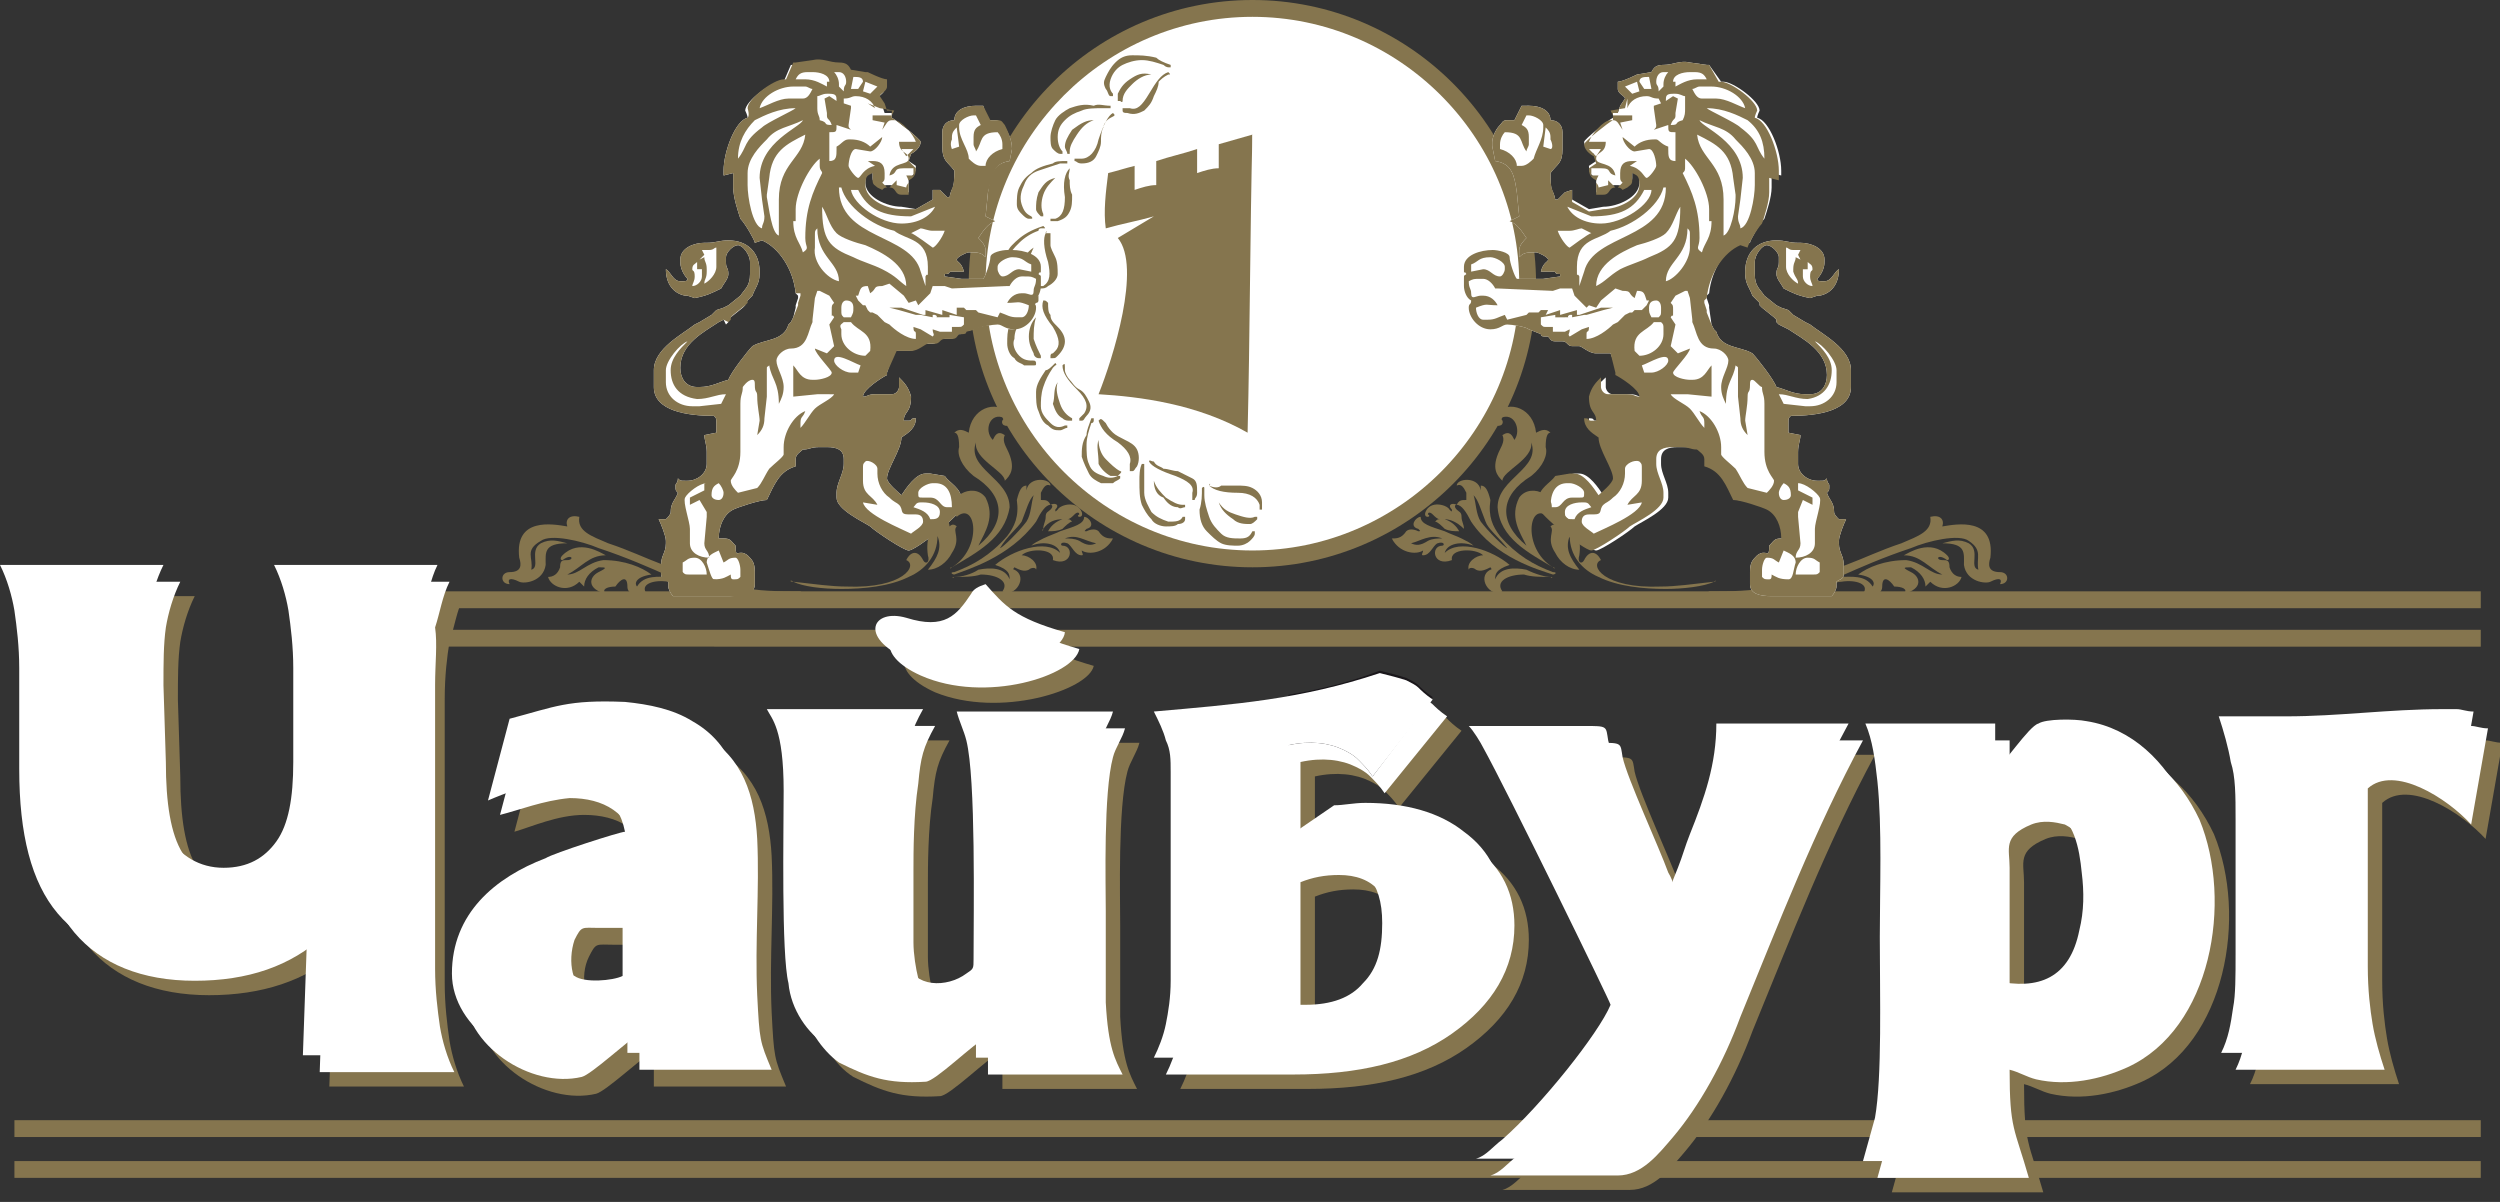 <svg xmlns="http://www.w3.org/2000/svg" width="104" height="50"><rect width="100%" height="100%" fill="#333333" stroke="none"/><style>.st7{fill:#fff}.st16,.st7{fill-rule:evenodd;clip-rule:evenodd}.st16,.st17{fill:#85754e}.st18{fill:#fff}</style><g id="svg_1"><path id="svg_2" d="M70.7 24.9c.1-.1.3-.2.4-.3.9 0 1.8 0 2.6-.2.3-.1.6-.2 1-.3.2 0 .4.1.3.4-.3.1-.6.2-1 .3-.7.2-2.1.2-3.3.1zm5.3-1.1c.3-.1.5-.2.8-.3.8-.3 1.4-.6 2.3-.9.7-.3 1.3-.5 1.2-1.1.4-.1.6.1.5.4.6-.1 2.2-.4 2 1.3-.1.3-.1.6.4.6.4 0 .4.5 0 .5.1-.2 0-.3-.4-.1-.2.1-1 0-1.1-.7 0-.5.1-.9-.9-.9.4-.1.7-.2 1.1 0 .5.3 0 1 .4 1.1-.1-.5.2-.8-.4-1.2-.4-.3-1.7 0-2.4.3-1.2.4-2.1.8-3 1.2.5 0 1.1-.1 1.4.4.1-.1.1-.4-.6-.5.4-.3 1.1-.6 2-.6.7.1 1 .6 1.5.6-.6-.3-.9-.8-1.6-.8.2-.1 1.1-.7 1.8 0 .1.1.1.2 0 .2-.4-.3-.5 0-.2 0 .2 0 .3 0 .3.3.1.3.3.4.5.4-.1.4-.8.7-1.3.2l-.2.2c0-.3-.2-.6-.6-.8-.3 0-.4 0 0 .2s.5.7-.3.9c.2-.2-.1-.3-.4-.3-.2-.3-.5-.5-.5 0 0 .3-.3.4-.8.3.3-.4-.3-.6-.9-.5-.2 0-.3.1-.5.1-.1-.2-.1-.3-.1-.5z" class="st16"/><path id="svg_3" d="M18.4 26.2h84.8v.7H18.4z" class="st16"/><path id="svg_4" d="M18.4 24.6h84.8v.7H18.4z" class="st16"/><path id="svg_5" d="M.6 48.3h102.6v.7H.6z" class="st16"/><path id="svg_6" d="M.6 46.6h102.6v.7H.6z" class="st16"/><g id="svg_7"><path id="svg_8" d="m7.4 29.1.1 3.2c0 1.7.2 3 .7 3.8.5.8 1.3 1.3 2.3 1.3 1 0 1.7-.4 2.2-1.1.5-.7.7-1.8.7-3.3l-.1-3.9c0-.9-.1-1.7-.2-2.4-.1-.6-.3-1.3-.6-1.9h6.8c-.3.6-.4 1.3-.6 1.9-.1.6-.2 1.4-.2 2.4v11.8c0 .9.1 1.7.2 2.4.1.6.3 1.3.6 1.9h-5.6l.2-5.7.1 4.3.1-4.2c-1.4 1.2-3.2 1.8-5.4 1.8s-3.9-.7-5-2-1.6-3.3-1.6-6L2 29.1c0-.9-.1-1.7-.2-2.4-.1-.6-.3-1.3-.6-1.9h6.9c-.3.6-.5 1.3-.6 1.9-.1.7-.1 1.5-.1 2.4z" class="st17"/><path id="svg_9" d="M49.9 33.4c0-.5 0-.9-.2-1.3-.1-.4-.3-.8-.5-1.2 3.4-.3 6.1-.5 9.4-1.6.4.1.8.2 1.1.3.2.1.4.2.5.3.1.1.3.3.6.5l-2.6 3.2c-.2-.3-.4-.5-.6-.7-.2-.2-.4-.3-.6-.4-.6-.3-1.4-.4-2.3-.2v3.8l1.9-1.3c.4 0 .8-.1 1.3-.1 1.7 0 3.1.4 4.1 1.2 1.1.8 1.6 1.9 1.6 3.2 0 1.8-.9 3.3-2.6 4.5-1.7 1.2-3.9 1.7-6.6 1.7h.3-5.6c.2-.4.4-.9.5-1.4.1-.5.2-1.1.2-1.8v-8.7h.1zm5.5 9.7c1.1 0 1.9-.3 2.4-.9.6-.6.8-1.4.8-2.5 0-.9-.2-1.5-.6-2-.4-.5-1-.7-1.7-.7-.6 0-1.1.1-1.6.3v5.8h.7z" class="st16"/><path id="svg_10" d="M94.2 41v-5.6c0-1 0-1.8-.2-2.4-.1-.6-.3-1.3-.5-1.9h2.8c2.2 0 4.3-.3 6.5-.3h.6c.2 0 .4.1.7.1l-.7 4c-1-1.1-3.2-2.5-4.3-1.5v7.4c0 1 .1 1.8.2 2.4.1.6.3 1.3.5 1.9h-6.2c.3-.6.4-1.2.5-1.9 0-.5.1-1.3.1-2.2z" class="st17"/><path id="svg_11" d="M45.5 27.7c-2.1-.6-2.5-1.1-3.3-2-.3.1-.5.2-.6.4-.6.9-1.1 1.5-2.7 1-1.4-.4-2 .8 0 1.7 2.7 1.1 6.4-.1 6.6-1.1z" class="st17"/><path id="svg_12" d="M35.5 44.8c1.2.6 2 .9 3.6.8.4 0 2-1.6 2.6-1.9v1.6h5.6c-.3-.6-.6-1.1-.7-3v-3.8c0-1.2-.1-4.9.3-6.4.1-.4.4-.8.5-1.2h-6.5c.1.4.3.8.4 1.2.4 1.6.3 7.1.3 9.1 0 .4 0 .4-.3.6-.8.6-2.2.6-2.5-.5-.1-.4-.2-1-.2-1.5v-3c0-.7 0-2.3.2-3.6.1-1.1.2-1.5.7-2.4H33c.2.4.7.8.7 3.4 0 1.7-.1 6.8.2 8 .2 1.1.8 2.1 1.6 2.6z" class="st16"/><path id="svg_13" d="M27.1 41.9c-.4.2-1.6.3-2 0-.8-.1-1-1.3-.6-2.1.3-.6.3-.5 1-.5h1.6v2.6zm-2.8-8c1.4 0 2.5.6 2.8 2.1-.2 0-3 .9-3.3 1.1-2.1.8-3.9 2.3-3.9 4.8 0 2.3 2.8 4.1 4.9 3.6.4-.1 1.9-1.5 2.4-1.8v1.5h5.5c-.5-1.2-.5-1.2-.6-3.1-.1-2.2.1-4.4 0-6.5-.1-1.8-.6-3.4-2.2-4.3-.8-.5-1.8-.7-2.8-.8-2.4-.1-2.9.2-4.8.7l-.9 3.4c.7-.2 1.8-.7 2.9-.7z" class="st16"/><path id="svg_14" d="M84.2 42.1v-5.4c0-.8-.3-1.3.9-1.8.5-.2 1-.1 1.4 0 1 .5 1.2 1.7 1.3 2.7.1.8.1 1.6-.1 2.4-.5 2-1.8 2.5-3.5 2.1zm0-8.8v-1.9h-5.4c.3.7.4 1.5.5 2.4.2 1.9.1 4.5.1 6.5 0 2.4.1 5.8-.2 7.5l-.5 1.8H85c-.6-2.1-.8-2-.8-4.5.4.1.7.3 1.1.4 1.3.3 2.7 0 3.8-.5 3.5-1.6 4.4-6.9 3-10.3-.8-1.7-2.2-3.1-4.1-3.4-.5-.1-1.7-.1-2 .1-.4.1-1.5 1.8-1.8 1.9z" class="st16"/><path id="svg_15" d="M62.8 32.4c1 1.8 5.3 10.6 5.3 10.7-.5 1.2-2.9 4.2-4.5 5.6-.4.3-.7.7-1.1.8h5.3c1 0 1.7-.9 2.3-1.6 1.1-1.3 2.1-3.1 2.8-5C74.5 39 76 35.1 78 31.4h-5.5c0 1.7-.5 3.1-1.1 4.6-.2.5-.3.9-.5 1.4l-.2.5-.1.5c-.2-.2-.5-1.2-.7-1.5-.4-1.1-1.7-3.9-1.9-4.8-.1-.6 0-.6-1-.6h-4.8c.3.2.5.7.6.9z" class="st16"/></g><g id="svg_16"><path id="svg_17" d="m6.8 28.5.1 3.2c0 1.7.2 3 .7 3.8.5.8 1.3 1.3 2.3 1.3 1 0 1.7-.4 2.2-1.1.5-.7.7-1.8.7-3.3l-.1-3.9c0-.9-.1-1.7-.2-2.4-.1-.6-.3-1.3-.6-1.9h6.8c-.3.6-.4 1.3-.6 1.9.1.7 0 1.5 0 2.4v11.8c0 .9.1 1.7.2 2.4.1.6.3 1.3.6 1.9h-5.6l.2-5.7-.1 4.2.1-4.2c-1.4 1.3-3.2 1.9-5.4 1.9s-3.9-.7-5-2-1.6-3.3-1.6-6l-.1-4.3c0-.9-.1-1.7-.2-2.4-.1-.6-.3-1.3-.6-1.9h6.9c-.3.6-.5 1.3-.6 1.9-.1.7-.1 1.5-.1 2.4z" class="st18"/><path id="svg_18" d="M49.3 32.8c0-.5 0-.9-.2-1.3-.1-.4-.3-.8-.5-1.2 3.4-.3 6.1-.5 9.4-1.6.4.1.8.2 1.1.3.2.1.4.2.5.3.1.1.3.3.6.5L57.6 33c-.2-.3-.4-.5-.6-.7-.2-.2-.4-.3-.6-.4-.6-.3-1.4-.4-2.3-.2v3.8l1.9-1.3c.4 0 .8-.1 1.3-.1 1.7 0 3.1.4 4.1 1.2 1.1.8 1.6 1.9 1.6 3.2 0 1.8-.9 3.3-2.6 4.5-1.7 1.2-3.9 1.7-6.6 1.7h.3-5.6c.2-.4.4-.9.5-1.4.1-.5.2-1.1.2-1.8v-8.7h.1zm5.5 9.7c1.1 0 1.9-.3 2.4-.9.6-.6.8-1.4.8-2.5 0-.9-.2-1.5-.6-2-.4-.5-1-.7-1.7-.7-.6 0-1.1.1-1.6.3v5.8h.7z" class="st7"/><path id="svg_19" d="M93.6 40.4v-5.6c0-1 0-1.8-.2-2.4-.1-.6-.3-1.3-.5-1.9h2.8c2.2 0 4.3-.3 6.5-.3h.6c.2 0 .4.1.7.1l-.7 4c-1-1.1-3.2-2.5-4.3-1.5v7.4c0 1 .1 1.8.2 2.4.1.6.3 1.3.5 1.9H93c.3-.6.4-1.2.5-1.9 0-.5.1-1.3.1-2.2z" class="st18"/><path id="svg_20" d="M44.9 27c-2.1-.6-2.5-1.1-3.3-2-.3.1-.5.2-.6.4-.6.9-1.1 1.5-2.7 1-1.4-.4-2 .8 0 1.7 2.7 1.2 6.4 0 6.6-1.1z" class="st18"/><path id="svg_21" d="M34.9 44.2c1.2.6 2 .9 3.6.8.4 0 2-1.6 2.6-1.9v1.6h5.6c-.3-.6-.6-1.1-.7-3v-3.8c0-1.2-.1-4.9.3-6.4.1-.4.4-.8.5-1.2h-6.5c.1.4.3.8.4 1.2.4 1.6.3 7.1.3 9.1 0 .4 0 .4-.3.6-.8.6-2.2.6-2.5-.5-.1-.4-.2-1-.2-1.5v-3c0-.7 0-2.3.2-3.6.1-1.1.2-1.5.7-2.4h-6.5c.2.4.7.8.7 3.4 0 1.7-.1 6.8.2 8 .2 1.1.9 2.1 1.6 2.6z" class="st7"/><path id="svg_22" d="M26.5 41.3c-.4.2-1.6.3-2 0-.7-.2-.9-1.3-.6-2.2.3-.6.3-.5 1-.5h1.6v2.7zm-2.8-8.1c1.4 0 2.5.6 2.8 2.1-.2 0-3 .9-3.3 1.1-2.1.8-3.9 2.3-3.9 4.8 0 2.3 2.8 4.1 4.9 3.6.4-.1 1.9-1.5 2.4-1.8v1.5h5.5c-.5-1.2-.5-1.2-.6-3.1-.1-2.2.1-4.4 0-6.5-.1-1.8-.6-3.4-2.2-4.3-.8-.5-1.8-.7-2.8-.8-2.4-.1-2.9.2-4.8.7l-.9 3.4c.8-.2 1.8-.6 2.9-.7z" class="st7"/><path id="svg_23" d="M83.6 41.5v-5.4c0-.8-.3-1.3.9-1.8.5-.2 1-.1 1.4 0 1 .5 1.2 1.7 1.3 2.7.1.8.1 1.6-.1 2.4-.5 2-1.8 2.5-3.5 2.1zm0-8.8v-1.9h-5.4c.3.7.4 1.5.5 2.4.2 1.9.1 4.5.1 6.5 0 2.4.1 5.8-.2 7.5l-.5 1.8h6.3c-.6-2.1-.8-2-.8-4.5.4.1.7.3 1.1.4 1.3.3 2.7 0 3.8-.5 3.5-1.6 4.4-6.9 3-10.3-.8-1.7-2.2-3.1-4.1-3.4-.5-.1-1.7-.1-2 .1-.4.1-1.5 1.8-1.8 1.9z" class="st7"/><path id="svg_24" d="M62.3 31.8c1 1.8 5.3 10.6 5.3 10.7-.5 1.2-2.9 4.2-4.5 5.6-.4.3-.7.7-1.1.8h5.3c1 0 1.7-.9 2.3-1.6 1.1-1.3 2.1-3.1 2.8-5 1.6-3.9 3.1-7.8 5.1-11.5H72c0 1.7-.5 3.1-1.1 4.6-.2.5-.3.9-.5 1.4l-.2.5-.1.5c-.2-.2-.5-1.2-.7-1.5-.4-1.1-1.7-3.9-1.9-4.8-.1-.6 0-.6-1-.6h-4.8c.2.2.4.7.6.9z" class="st7"/></g><path id="svg_25" d="M52.1 23.6c6.5 0 11.8-5.3 11.8-11.8C63.9 5.3 58.6 0 52.1 0S40.3 5.3 40.3 11.8c0 6.5 5.3 11.8 11.8 11.8z" class="st16"/><path id="svg_26" d="M52.1 22.9c6.1 0 11.1-5 11.1-11.1S58.2.7 52.1.7 41 5.7 41 11.8s5 11.1 11.1 11.1z" class="st7"/><path id="svg_27" d="M53.6 28.9c1.2-.2 2.5-.5 3.8-1 .4.1.8.2 1.1.3.2.1.4.2.5.3.1.1.3.3.6.5l-2.5 3.3c-.2-.3-.4-.5-.6-.7-.2-.2-.4-.3-.6-.4-.6-.3-1.4-.4-2.3-.2v.2-2.3z" style="fill-rule:evenodd;clip-rule:evenodd;fill:#1a171b"/><path id="svg_28" d="M46.1 7.2c.4-.1.7-.2 1.1-.3v1c.3-.1.6-.2.9-.2v-1c.6-.2 1.1-.3 1.7-.5v1c.3-.1.6-.2.9-.2V6l1.4-.4c-.1 4.1-.1 8.3-.2 12.4-2.1-1.2-4.5-1.5-6.2-1.6.6-1.5 1.8-5.3.8-6.5L48 9c-.7.2-1.3.3-2 .5-.1-.7 0-1.5.1-2.3z" class="st16"/><path id="svg_29" d="M58.1 7.2c-.4-.1-.7-.2-1.1-.3v1c-.3-.1-.6-.2-.9-.2v-1c-.6-.2-1.1-.3-1.7-.5v1c-.3-.1-.6-.2-.9-.2V6l-1.4-.4c.1 4.1.1 8.3.2 12.4 2.1-1.2 4.5-1.5 6.2-1.6-.6-1.5-1.8-5.3-.8-6.5L56.2 9c.7.2 1.3.3 2 .5.1-.7 0-1.5-.1-2.3z" class="st7"/><path id="svg_30" d="M52.5 22c0-.1 0-.1 0 0 0-.1 0-.1 0 0 .2.1.3.2.6.3h.9c.3-.1.5-.2.7-.3 0 0 .1 0 .1-.1l.1-.1v-.1c0 .2-.1.4-.3.5-.2.1-.4.2-.8.3-.3.1-.6.1-.8 0-.3-.1-.4-.3-.5-.5zm2.4-1.4c.1.2.1.3.1.4h-.1s0-.1-.1-.2c-.1-.2-.3-.3-.6-.3h-.8c-.3.1-.5.2-.7.3-.2.1-.3.3-.3.4v-.1c0-.1 0-.2.1-.4s.2-.3.4-.4c.3-.2.6-.3 1.1-.3.3 0 .7.2.9.6zm-.2.6c-.1 0-.2-.1-.4 0H53c-.1 0-.2 0-.2.1-.1 0-.1.1-.2.2v.1h.1c.5-.1 1.2-.2 2-.4z" class="st18"/><g id="svg_31"><path id="svg_32" d="M55.4 21.5c-.1 0-.1-.1 0 0 0-.1 0-.1 0 0 .2.1.4.1.6.1.3 0 .5-.1.8-.3.3-.2.5-.3.6-.5 0 0 0-.1.1-.1v-.2c0 .2 0 .4-.2.6-.2.2-.4.4-.7.5-.3.1-.6.2-.8.2-.1 0-.3-.1-.4-.3zm1.9-2c-.3-.3-.6-.3-1.1-.2-.5.1-.8.3-1 .6-.2.2-.2.4-.3.5v.4s0 .1 0 0v-.1c0-.1 0-.3.2-.5.1-.2.3-.3.6-.5.3-.1.5-.2.8-.3.3 0 .5 0 .6.2l.1.1h.1v-.1c.2.1.1 0 0-.1zm0 .6c-.1 0-.2 0-.4.1 0 0-.1 0-.3.1-.2.1-.3.1-.3.1-.1 0-.2.1-.3.1-.1 0-.2.1-.3.1-.1 0-.2.1-.2.1-.1 0-.1.1-.1.2v.1h.1c.5-.1 1.1-.4 1.8-.9 0 .1 0 .1 0 0z" class="st7"/><path id="svg_33" d="M58 20.1c.2 0 .4 0 .6-.1.2-.1.5-.3.7-.5.2-.2.4-.5.5-.7v-.4c.1.2.1.4 0 .6-.1.2-.3.5-.5.7-.2.2-.5.4-.7.5-.2.1-.4.1-.6-.1zm1.3-2.5c-.3-.2-.7-.1-1.1.2-.4.3-.7.6-.8.9-.1.2-.1.4-.1.6 0 .2.1.3.1.3h.1v-.1c-.1-.1-.1-.3 0-.6.1-.2.2-.4.5-.6.2-.2.5-.4.7-.5.2-.1.5-.1.6 0 .1 0 .1.1.1.1h.1v-.1c.1 0 0-.1-.2-.2zm.2.6c-.1 0-.2.1-.4.2 0 0-.1.1-.3.2-.2.1-.3.2-.3.2-.1.1-.2.2-.3.2-.1.1-.2.2-.3.2l-.2.2c0 .1-.1.1-.1.3h.1c.7-.4 1.3-.9 1.8-1.5 0 .1.1 0 0 0z" class="st7"/><path id="svg_34" d="M60.1 18s0-.1 0 0c0-.1 0-.1 0 0 .2 0 .4-.1.6-.3.2-.2.4-.4.6-.7.2-.3.3-.5.3-.8v-.4h.1c.1.1.2.3.1.6 0 .2-.1.5-.3.8-.2.3-.4.5-.6.7-.3.1-.5.2-.8.1zm.7-2.8c-.4-.1-.7.1-1 .5-.3.4-.5.7-.6 1.1v.6c.1.1.1.2.2.3h.1v-.1c-.1-.1-.1-.3-.1-.5s.1-.5.3-.7c.2-.3.3-.5.6-.7.2-.2.4-.3.6-.2H61.2c-.2-.2-.3-.3-.4-.3zm.3.5c-.1 0-.2.1-.3.3 0 0-.1.1-.2.3-.1.2-.2.3-.2.3-.1.1-.1.2-.2.3-.1.1-.1.2-.2.3-.1.1-.1.2-.1.2v.3c.4-.6.8-1.2 1.2-2 .1 0 .1 0 0 0z" class="st7"/><path id="svg_35" d="M61.6 15.2s-.1 0 0 0c-.1 0 0-.1 0 0 .2-.1.3-.2.5-.5.1-.3.2-.5.3-.9.1-.3.1-.6.1-.8v-.4c.2.1.3.3.3.5s0 .5-.1.8c-.1.3-.2.6-.4.8-.3.4-.5.5-.7.5zm-.2-2.8c-.4.1-.6.3-.8.8-.2.5-.3.9-.2 1.2 0 .2.1.4.2.5.1.1.2.2.3.2h.1V15c-.1-.1-.2-.2-.2-.5 0-.2 0-.5.1-.8.1-.3.2-.6.3-.8.1-.2.3-.4.5-.4h.2c-.2-.1-.4-.1-.5-.1zm.4.4c-.1.1-.1.2-.2.4 0 0 0 .1-.1.3-.1.2-.1.3-.1.4 0 .1-.1.2-.1.4 0 .1-.1.2-.1.3v.2c0 .1 0 .2.1.2h.1v-.1c.1-.6.3-1.3.4-2.1.1 0 .1 0 0 0 .1 0 0 0 0 0z" class="st7"/><path id="svg_36" d="M62.1 12.2c0-.1 0-.1 0 0 .1-.2.3-.3.3-.6.1-.3.1-.6.1-.9 0-.3-.1-.6-.2-.8 0 0 0-.1-.1-.1 0 0 0-.1-.1-.1H62c.2 0 .3.2.4.4.1.2.1.5.2.8 0 .3 0 .6-.1.9 0 .1-.1.3-.4.4zm-.9-2.7c.2-.1.3-.1.3-.1v.1s-.1 0-.2.1c-.2.1-.3.3-.4.6-.1.3-.1.6-.1.9 0 .3.1.6.1.8.1.2.2.4.4.4v.1h-.1c-.1 0-.2 0-.3-.1-.1-.1-.3-.2-.3-.4-.1-.3-.2-.7-.1-1.2.2-.7.4-1 .7-1.2zm.5.3c-.1.1-.1.2-.1.4v1.7c0 .1.1.1.2.2h.1V12c-.1-.7 0-1.4-.2-2.2.1 0 .1 0 0 0 .1 0 0 0 0 0z" class="st7"/><path id="svg_37" d="M61.8 9.1c-.1 0-.1 0 0 0 .1-.2.1-.4.1-.7 0-.3-.1-.6-.2-.9-.1-.3-.2-.5-.4-.7l-.1-.1s-.1 0-.1-.1H61c.2 0 .4 0 .5.2.2.2.3.4.4.7.1.3.2.6.1.9.1.4 0 .6-.2.7zM60.1 7c-.3.3-.4.7-.3 1.1.1.5.2.9.5 1.1.2.2.3.3.5.3h.3s.1 0 0 0-.3-.1-.5-.2c-.1-.2-.3-.4-.4-.7 0-.4-.1-.7-.1-1 0-.3.1-.5.2-.7l.1-.1v-.1c0 .1-.1.1-.3.3zm.6 0v.4s0 .1.1.3c.1.2.1.3.1.4 0 .1.1.2.1.4 0 .1.1.2.1.3 0 .1.1.2.1.2 0 .1.1.1.2.1h.1V9c-.2-.6-.4-1.3-.8-2 .1 0 .1 0 0 0 .1 0 0 0 0 0z" class="st7"/><path id="svg_38" d="M60.6 6.4c0 .1-.1.1 0 0-.1 0-.1 0 0 0v-.7c-.1-.3-.2-.5-.4-.8-.2-.3-.4-.4-.5-.6 0 0-.1 0-.1-.1h-.2v-.1c.2-.1.4-.1.6.1.2.1.4.3.6.6.2.3.3.5.3.8-.1.4-.2.6-.3.8zm-2.2-1.6c-.2.3-.2.7 0 1.2s.5.8.7.9c.2.1.4.2.5.2.1 0 .3-.1.3-.1v-.1h-.1c-.1.1-.3 0-.5-.1s-.3-.3-.5-.5c-.2-.3-.3-.5-.4-.8-.1-.3-.1-.5.1-.7 0-.1.1-.1.1-.1v-.1h-.1c.1 0 0 .1-.1.2zm.6-.1c0 .1 0 .2.1.4 0 0 .1.1.2.3.1.2.2.3.2.3.1.1.1.2.2.3.1.1.1.2.2.3.1.1.1.2.1.2s.1.1.2.1v-.1c-.3-.6-.7-1.2-1.2-1.8.1-.1 0-.1 0 0z" class="st7"/></g><path id="svg_39" d="M67.3 15.5v.1c.2.1 1 .6 1 .9-.2 0-.2-.1-.5-.1h-.7c-.2 0-.3-.2-.3-.3v-.4c-.2.2-.5.4-.5.8 0 .7.3.6.3 1h-.2c-.2 0 0-.1-.3-.1 0 .4.3.6.6.8 0 .5.6 1.3.6 1.7 0 .2-.5.6-.6.7-.2-.3-.6-.9-1-.9h-.2l-.6.1c-.2.3-.7.5-.7 1v.3c0 .3 1.9 1.8 2.2 1.8.2 0 1.4-.8 1.6-1 .3-.2 1.4-.7 1.4-1.2v-.2c0-.4-.3-.8-.3-1.2v-.2c0-.4.3-.5.7-.5h.3c.4 0 .4.1.7.1.1.1.3.2.3.4v.3c.7.2.9.8 1.2 1.4.3 0 1.2.3 1.4.4.4.2.6.7.6 1.2h-.2c-.3 0-.3.1-.5.3 0 .6-.1.1-.5.4-.2.2-.3.3-.3.7v.5c0 .4.4.5.9.5h2.5c.1-.1.2-.3.2-.4v-.2c.1-.1.3-.1.3-.3v-.4c0-.4-.2-.5-.2-.9v-.1c0-.2.2-.7.3-.9h-.3c-.1-.1-.2-.2-.2-.3 0-.4-.2-.5-.3-.8.1-.1.1-.1.1-.3 0-.1-.1-.1-.1-.3-.1.1-.1.1-.3.1h-.1c-.4 0-.8-.3-.8-.7v-.5c0-.3.1-.5.1-.7l-.5-.1v-.4c0-.2 0-.2.1-.3 1.1 0 2.5-.2 2.5-1.2v-.7c0-.9-1.2-1.5-1.7-1.9l-.2-.1-.5-.3-.1-.1-.1-.1-.3-.1-.2-.1-.5-.4c-.2-.3-.4-.4-.4-.9v-.5c0-.3.3-.7.5-.7s.5.3.5.5v.2c0 .3-.1.2-.1.5 0 .2.2.4.3.6.4.2.6.3 1.1.4l.3-.1h.1c.5-.1.8-.5.8-1.1-.2.1-.3.5-.6.5h-.1c-.1 0-.2 0-.2-.1 0 0 .3-.3.3-.7v-.1c0-.5-.6-.7-1-.7h-.1c-.4 0-.5-.1-.9-.1-.8 0-1.3.5-1.3 1.3v.1c0 .4.2.6.3.9l.3.3v.1l.1.1.5.4.1.1v.1l.1.1.2.1.2.1c.6.4 1.6.9 1.6 1.9 0 .4-.2.8-.7.8h-.2c-.5 0-.8-.2-1.2-.3-.1-.3-.8-1.2-1-1.4-.5-.3-1.3-.2-1.5-.9l-.1-.1-.1-.2-.1-.7v-.1l-.1-.3v-.1l.1-.1c.1-1 .7-1.9 1.4-2.2l.3.1c0-.1.4-.8.6-1 .1-.3.3-.9.3-1.3v-.6l.4.1v-.2c0-.8-.5-2.1-1-2.2 0-.1.1-.3.1-.3 0-.4-1.1-1.2-1.5-1.2h-.1l-.5-.7H71l-.7-.1c-.4-.1-.7.1-1.1.1-.3 0-.4.1-.5.3l-.6.1s-.6.3-.8.3v.3c0 .2.3.3.3.4l-.2.3-.1.3h-.2v.2c-.2.1-1.2.9-1.2 1 0 .2.2.4.4.5l.1.3-.3.2c0 .3.1.4.3.5V8h.3c.3 0 .2-.3.5-.3.2 0 .2 0 .3.1l.2-.1c.1-.1.2-.1.2-.3v-.3c.2.1.3.1.3.5 0 .6-.9 1-1.5 1l-.6.1-.7-.4v-.4l-.3.1-.3.3h-.1c-.1-.5-.2-.2-.2-1.1.3-.4.5-.4.5-1v-.7c0-.3-.2-.5-.5-.5 0-.4-.4-.6-.9-.6H63.3L63 5h-.3c-.2 0-.2.1-.3.2-.2.2-.4.6-.3 1l.1.5c.7.1.8.6.9 1.3l.1 1-.4.2c.3.1.5.4.7.7-.1.1-.3.3-.3.5v.3c.1-.1.2-.2.5-.2h.2c.1 0 .5.2.5.3 0 .1-.2.1-.3.5h.5c.2 0 0 .1.3.1v.1l-.7.1h-1.1c-.1-.1-.3-.7-.3-.9 0-.2-.5-.3-.7-.3-.5 0-1.2.2-1.2.7v.1c0 .3 0 0 .1.2-.1.1-.1 0-.1.2v.3c0 .2.1.5.3.6 0 .2-.1.1-.1.3 0 .4.4.9.9.9.4 0 .5-.2.7-.2.2 0 .8.1.9.2l.5.2c0 .1.1.1.2.1h.1c.1.1.1.2.3.2h.3c.2 0 .2.2.4.2h.3c.1 0 .4.3.7.3h.6l.3.8z" class="st7"/><path id="svg_40" d="M58.6 4.3s0-.1 0 0c0-.2-.1-.4-.2-.6l-.6-.6c-.3-.3-.5-.4-.7-.4h-.4v-.1c.1-.1.3-.2.6-.1.2.1.5.2.7.4.2.2.4.4.6.7.1.2.1.4 0 .7zm-2.5-.8c-.1.4 0 .8.3 1.1.3.4.6.6 1 .6.2.1.4 0 .5 0 .1-.1.2-.1.3-.2v-.1h-.1c-.1.1-.3.1-.5.1s-.4-.2-.7-.3l-.6-.6c-.1-.2-.2-.5-.2-.7 0-.1 0-.1.1-.2v-.1c0 .1 0 .2-.1.4zm.5-.3c0 .1.1.2.3.3l.2.2c.2.1.2.2.3.2.1.1.2.2.3.2.1.1.2.1.3.2.1.1.1.1.2.1h.3v-.1c-.7-.3-1.2-.8-1.9-1.1.1-.1 0-.1 0 0 0-.1 0-.1 0 0z" class="st18"/><path id="svg_41" d="M48.6 3c-.3.1-.5.4-.8.9-.3.5-.5.7-.8.6H46.7v.1c0 .1.1.1.2.1.3.1.5 0 .7-.1.2-.2.3-.3.4-.6.1-.2.2-.4.2-.6.1-.1.2-.2.4-.3.1 0 .1 0 0-.1.1 0 .1 0 0 0zm.1-.3c0 .1 0 .1 0 0v.1h-.1s-.1 0-.2-.1c-.3-.1-.6-.2-.9-.2-.3 0-.6.1-.8.2-.2.1-.4.3-.5.6-.1.3 0 .5.1.6V4h-.1c-.1 0-.1-.2-.2-.3-.1-.2-.1-.3 0-.5s.2-.4.4-.6c.2-.2.4-.3.7-.3.3 0 .6 0 1 .1.1.1.3.2.6.3zm-.8.4c-.3 0-.6.2-.8.4-.2.2-.4.4-.4.7 0 0 0 .1-.1 0h-.1v-.3c.1-.2.2-.4.5-.6.3-.2.5-.3.9-.2 0-.1 0-.1 0 0z" class="st17"/><g id="svg_42"><path id="svg_43" d="M46.3 4.7c-.2.1-.4.5-.6 1.1-.1.5-.4.8-.7.8H44.7v.1c.1 0 .1.1.3.1.3 0 .5-.1.6-.3.1-.2.2-.4.2-.6 0-.2 0-.4.1-.6 0-.1.1-.3.3-.4.2-.1.2-.1.1-.2zm-.1-.3c.1.1.1.1 0 0v.1H45.9c-.3 0-.7 0-.9.1-.3.1-.5.2-.7.4-.2.2-.3.4-.3.7 0 .3.1.5.2.6v.1h-.1c-.1 0-.2-.1-.3-.2-.1-.1-.1-.3-.1-.5s.1-.5.2-.7c.1-.2.4-.4.6-.5.3-.1.6-.2 1-.1.2-.1.4 0 .7 0zm-.7.6c-.3.1-.5.3-.7.6-.2.3-.3.5-.3.7v.1h-.1c0-.1-.1-.2-.1-.3 0-.2.1-.4.3-.7.4-.3.6-.4.9-.4 0-.1 0-.1 0 0 .1 0 .1 0 0 0z" class="st16"/><path id="svg_44" d="M44.5 7c-.2.2-.3.6-.2 1.2 0 .5-.1.8-.4.9h-.2v.1h.3c.3-.1.4-.2.5-.4.1-.2.1-.4.1-.7-.1-.2-.1-.4-.1-.6-.1-.2 0-.3 0-.5.1 0 .1 0 0 0 0-.1 0-.1 0 0zm-.1-.3v.1H44.1l-.9.3c-.3.1-.5.3-.6.6-.1.2-.2.5-.1.8.1.3.2.4.4.5 0 0 .1.1 0 .1h-.1c-.1 0-.2-.1-.3-.2-.1-.1-.2-.2-.2-.4s0-.5.1-.7c.1-.2.2-.4.5-.6.2-.2.5-.3.9-.4.1-.1.3-.1.6-.1zm-.5.7c-.2.2-.4.4-.5.7-.1.3-.1.6 0 .8V9h-.1c-.1-.1-.2-.2-.2-.3 0-.2 0-.4.1-.7.2-.3.3-.5.7-.6-.1-.1-.1-.1 0 0z" class="st16"/><path id="svg_45" d="M43.5 9.7c-.1.2-.1.6.1 1.2.1.5.1.8-.2 1h-.2v.1h.1c.1 0 .2 0 .3-.1.2-.1.4-.3.4-.5s0-.5-.1-.7c-.1-.2-.2-.4-.2-.5v-.5h-.2c.1-.1 0-.1 0 0zm-.1-.3c.1.1.1.1 0 .1h-.1s-.1 0-.1.1c-.3.1-.6.3-.8.5-.2.2-.4.4-.5.7-.1.3-.1.5.1.8.1.2.3.4.5.4 0 0 .1 0 .1.1 0 0 0 .1-.1 0-.1 0-.2 0-.3-.1-.1-.1-.3-.2-.3-.4-.1-.2-.1-.4-.1-.7 0-.2.1-.5.3-.7.2-.2.4-.4.8-.6 0 0 .2-.1.5-.2zm-.4.9c.1-.1.1-.1 0 0 0-.1 0-.1 0 0-.3.2-.4.4-.5.7-.1.3 0 .5 0 .7.1.1.1.2.2.2h.1v-.1c-.1-.2-.2-.5-.1-.8.1-.2.2-.5.3-.7z" class="st16"/><path id="svg_46" d="M43.4 12.5c-.1.3 0 .6.4 1.1.3.5.3.8.1 1l-.1.1c-.1 0-.1.1-.1.1v.1h.1c.1 0 .1 0 .2-.1.2-.2.3-.4.3-.6 0-.2-.1-.4-.3-.6-.2-.2-.3-.3-.3-.5-.1-.1-.1-.3-.1-.5-.1-.1-.1-.1-.2-.1 0-.1 0-.1 0 0zm-.2-.2c-.2.1-.4.3-.6.4-.3.2-.5.5-.6.8-.1.3-.1.5-.1.8 0 .2.1.5.3.6.1.2.3.2.4.3h.4c.1 0 .1 0 .1-.1 0 0 0-.1-.1-.1-.2 0-.4 0-.6-.2-.2-.2-.3-.5-.2-.7 0-.3.1-.5.3-.8.2-.2.4-.5.6-.7.1 0 .1-.1.1-.1v-.2c.1.1.1.1 0 0 .1 0 0 0 0 0zm-.1.9c-.1.3-.1.6-.1.9.1.3.2.5.3.7v.1h-.1c-.1 0-.2-.1-.2-.2-.1-.2-.2-.4-.2-.7 0-.3.1-.6.3-.8-.1-.1-.1-.1 0 0 0-.1 0 0 0 0z" class="st16"/><path id="svg_47" d="M44.2 15.2c0 .3.2.6.6 1 .4.4.5.7.3 1l-.1.1-.1.1v.1h.1c.1 0 .1-.1.2-.2.2-.2.2-.4.1-.6-.1-.2-.2-.4-.4-.5-.2-.1-.3-.3-.4-.4-.1-.1-.2-.3-.2-.4 0-.3 0-.3-.1-.2 0-.1 0-.1 0 0zm-.3-.1c.1-.1.1-.1 0 0 .1 0 .1 0 0 0 .1.1 0 .1 0 .1l-.1.1c-.2.3-.3.5-.4.8-.1.3-.1.6-.1.8 0 .3.2.5.4.7.2.2.4.2.6.1h.1v.1c-.1 0-.2.1-.3.1-.2 0-.3 0-.5-.2-.2-.1-.3-.3-.4-.6-.1-.2-.1-.5-.1-.8 0-.3.2-.6.4-.9.1 0 .2-.1.4-.3zm.1.8c-.1.3 0 .6.1.9.1.3.3.5.5.6v.1h-.1c-.1 0-.2 0-.3-.1-.2-.1-.3-.3-.4-.6.1-.3 0-.6.2-.9-.1 0-.1 0 0 0z" class="st16"/><path id="svg_48" d="M45.7 17.5c.1.3.3.6.8.9.4.3.6.6.5.9V19.6h.1c.1 0 .1-.1.2-.2.1-.2.1-.5 0-.7-.1-.2-.3-.3-.5-.4-.2-.1-.4-.2-.5-.3-.1-.1-.2-.2-.3-.4-.2-.2-.2-.2-.3-.1 0-.1 0 0 0 0zm-.3-.1c.1 0 .1 0 0 0h.1v.1s0 .1-.1.1c-.1.3-.2.6-.2.9 0 .3 0 .6.1.8.1.3.3.4.6.5.2.1.4.1.6 0h.1v.1c-.1.1-.2.1-.3.2h-.5c-.2-.1-.4-.2-.5-.4-.1-.2-.2-.4-.3-.7 0-.3 0-.6.2-.9 0-.2.1-.4.2-.7zm.3.9c0 .3.1.6.3.8.2.2.4.4.6.5 0 0 .1 0 0 .1l-.1.1h-.3c-.2-.1-.4-.3-.5-.5 0-.5-.1-.7 0-1-.1-.1-.1-.1 0 0 0-.1 0-.1 0 0z" class="st16"/><path id="svg_49" d="M47.8 19.2c.1.2.5.4 1.1.6.5.2.8.4.7.7V20.8h.1c0-.1.1-.1.1-.3 0-.3 0-.5-.2-.6l-.6-.3c-.2 0-.4-.1-.6-.1-.1-.1-.3-.1-.4-.3-.1 0-.2-.1-.2 0zm-.3.1c0-.1 0-.1 0 0h.1V20.5c0 .3.2.6.3.8.2.2.4.3.7.4.3 0 .5 0 .6-.2h.1v.1c0 .1-.1.2-.3.2-.1.1-.3.1-.5.1s-.5-.1-.6-.3c-.2-.2-.3-.4-.4-.6-.1-.3-.1-.6-.1-1 0-.2 0-.5.1-.7zm.5.7c.1.3.3.5.5.7.3.2.5.3.7.3h.1v.1c-.1 0-.2.1-.3 0-.2 0-.4-.1-.6-.4-.3-.1-.4-.4-.4-.7-.1 0-.1 0 0 0 0-.1 0 0 0 0z" class="st16"/></g><path id="svg_50" d="M50.3 20.2c.2.2.6.3 1.2.3.5 0 .8.2.9.5v.2h.1v-.3c0-.3-.2-.5-.4-.6-.2-.1-.4-.1-.7-.1h-.6c-.1.1-.3.1-.5 0 .1-.1 0-.1 0 0zm-.3.1s.1 0 0 0c.1-.1.1 0 .1 0V20.6c0 .3.1.6.2.9.1.3.3.5.5.7.2.2.5.2.8.2.3 0 .4-.1.5-.3h.1v.1c0 .1-.1.2-.2.3-.1.1-.3.2-.5.2s-.5 0-.7-.1c-.2-.1-.4-.3-.6-.5-.2-.2-.3-.5-.3-.9.1-.3.1-.6.1-.9zm.7.6c.2.3.4.4.7.5.3.1.6.2.8.1h.1v.1c-.1.1-.2.2-.3.2-.2 0-.5 0-.7-.2-.3-.2-.5-.4-.6-.7-.1 0-.1 0 0 0z" class="st17"/><path id="svg_51" d="m64.5 6.2-.3-.1.1-.8c.1.1.2.2.2.4v.1c.1.2.1.4 0 .4zm10.9 17.7h-.7c0-.3.2-.7.5-.7s.3.1.5.2v.4c-.1.1-.1.1-.3.1zm-1 .2c-.4 0-.5-.1-.7-.2 0 .1 0 .2-.1.2-.2 0-.2 0-.3-.1v-.3c0-.2.1-.5.2-.5.3 0 .3.1.5.2l.2-.5c.2.1.5.2.5.5-.1.3-.1.7-.3.7zm-9.3-2.8c0-.3.4-.4.7-.4h.1c.2 0 .2.1.3.2-.3.1-.6.2-.7.5-.3 0-.4 0-.4-.3zm9.1-1.2c.2.1.3.2.3.5 0 .1-.1.2-.3.2-.1 0-.2-.1-.2-.3 0-.1.1-.3.2-.4zm-9.7 1h.2c.3 0 .3-.4.7-.4h.3c.2 0 .2 0 .2-.2s-.4-.4-.6-.4h-.1c-.5 0-.7.4-.7 1zm10.3-1c.3 0 .8.4.9.6.1.2-.2 1-.2 1.3v.6c0 .4-.4.6-.8.6 0-.3.2-.3.2-.6l-.1-1.1v-.2l.2-.5.4.2V20.7l-.6-.3v-.3zm-7.2-.6v.2c0 .4-.2.8-.5 1-.2.2-.3.2-.4.3-.2.2 0 .4-.4.4h-.2c-.2 0-.3.1-.3.3 0 .2.4.4.5.5.4-.2 1.9-.8 2-1.3l-.6.1c.2-.4.6-.4.6-1v-.5c0-.2 0-.2-.1-.3-.2-.1-.6.1-.6.3zm.7-4.3c.3-.1 1.1-.6 1.1-.2 0 .2-.4.5-.7.5h-.3l-.1-.3zm.8-1.8h-.3c-.3.4-.9.4-.8 1.2l.2.2c.5 0 1-.4 1-.9v-.2c0-.2 0-.2-.1-.3zm-1.9 2.1v.1c.2.1 1 .6 1 .9-.2 0-.2-.1-.5-.1h-.8c-.2 0-.3-.2-.3-.3v-.4c-.2.2-.4.4-.5.8 0 .7.3.6.3 1h-.2c-.2 0 0-.1-.3-.1 0 .4.3.6.6.8 0 .5.6 1.3.6 1.7 0 .2-.5.6-.6.7-.2-.3-.6-.9-1-.9h-.2l-.6.1c-.2.3-.7.5-.7 1v.3c0 .3 1.9 1.8 2.2 1.8.2 0 1.4-.8 1.6-1 .3-.2 1.4-.7 1.4-1.2v-.2c0-.4-.3-.8-.3-1.2v-.2c0-.4.3-.5.7-.5h.3c.4 0 .4.1.7.1.1.1.3.2.3.4v.3c.7.2.9.8 1.2 1.4.3 0 1.2.3 1.4.4.4.2.6.7.6 1.2-.3 0-.3.1-.5.3 0 .6-.1.1-.5.4-.2.2-.3.3-.3.7v.5c0 .4.4.5.9.5h2.5c.1-.1.2-.3.2-.4v-.2c.1-.1.3-.1.3-.3v-.4c0-.4-.2-.5-.2-.9v-.1c0-.2.2-.7.3-.9h-.3c-.1-.1-.2-.2-.2-.3 0-.4-.2-.5-.3-.8.1-.1.1-.1.1-.3 0-.1-.1-.1-.1-.3-.1.1-.1.1-.3.1h-.1c-.4 0-.8-.3-.8-.7v-.5c0-.3.1-.5.1-.7l-.5-.1v-.4c0-.2 0-.2.1-.3 1.1 0 2.5-.2 2.5-1.2v-.7c0-.9-1.2-1.5-1.7-1.9l-.2-.1-.5-.3-.1-.1-.1-.1-.3-.1-.2-.1-.5-.4c-.2-.3-.4-.4-.4-.9v-.5c0-.3.3-.7.5-.7s.5.3.5.5v.2c0 .3-.1.2-.1.5 0 .2.2.4.3.6.4.2.6.3 1.1.4l.3-.1h.1c.5-.1.8-.5.8-1.1-.2.1-.3.5-.6.5h-.1c-.1 0-.2 0-.2-.1 0 0 .3-.3.3-.7v-.1c0-.5-.6-.7-1-.7h-.1c-.4 0-.5-.1-.9-.1-.8 0-1.3.5-1.3 1.3v.1c0 .4.2.6.3.9l.3.3v.1l.1.1.5.4.1.1v.1l.1.1.2.1.2.1c.6.4 1.6.9 1.6 1.9 0 .4-.2.8-.7.8h-.2c-.5 0-.8-.2-1.2-.3-.1-.3-.8-1.2-1-1.4-.5-.3-1.3-.2-1.5-.9l-.1-.1-.1-.2-.2-.5v-.1l-.1-.3v-.1l.1-.1c.1-1 .7-1.9 1.4-2.2l.3.1c0-.1.4-.8.6-1 .1-.3.3-.9.3-1.3v-.6l.4.1v-.4c0-.8-.5-2.1-1-2.2 0-.1.1-.3.1-.3 0-.4-1.1-1.2-1.5-1.2h-.1l-.4-.7H71l-.7-.1c-.4-.1-.7.1-1.1.1-.3 0-.4.1-.5.3l-.6.1s-.6.3-.8.3v.3c0 .2.3.3.3.4l-.2.3-.1.3h-.2V5c-.2.1-1.2.9-1.2 1 0 .2.2.4.4.5l.1.3-.3.2c0 .3.1.4.3.5v.6h.3c.3 0 .2-.3.5-.3.2 0 .2 0 .3.1l.2-.1c.1-.1.2-.1.2-.3v-.3c.2.1.3.1.3.5 0 .6-.9 1-1.5 1l-.6.1-.7-.4v-.5l-.3.1-.3.3h-.1c-.1-.5-.2-.3-.2-1.1.3-.4.5-.4.5-1v-.7c0-.3-.2-.5-.5-.5 0-.4-.4-.6-.9-.6H63.3L63 5h-.3c-.2 0-.2.1-.3.2-.2.2-.4.6-.3 1l.1.5c.7.1.8.6.9 1.3l.1 1-.4.2c.3.1.5.4.7.7-.1.1-.3.3-.3.5v.3c.1-.1.2-.2.5-.2h.2c.1 0 .5.2.5.3 0 .1-.2.1-.3.5h.5c.2 0 0 .1.3.1v.1l-.7.1h-1.1c-.1-.1-.3-.7-.3-.9 0-.2-.5-.3-.7-.3-.5 0-1.2.2-1.2.7v.1c0 .3 0 0 .1.2-.1.1-.1 0-.1.2v.3c0 .2.1.5.3.6 0 .2-.1.1-.1.3 0 .4.4.9.9.9.4 0 .5-.2.7-.2.2 0 .8.1.9.2l.5.2c0 .1.1.1.2.1h.1c.1.1.1.2.3.2h.3c.2 0 .2.2.4.2h.3c.1 0 .4.3.7.3h.6l.2.8zm6.1.6c0 .3.1.3.1.7v2c0 .8.4 1.1.4 1.2 0 .2-.2.4-.3.5l-.8-.2c-.2-.2-.3-.5-.5-.8-.2-.2-.6-.5-.6-.6v-.3c0-.6-.4-1.3-.9-1.5.1.3.2.2.2.5v.2c-.2-.2-.4-.6-.6-.8-.2-.2-.7-.4-.8-.6h.7l1 .1v-1.3c-.2.2-.3.6-.8.6h-.1c-.2 0-.7-.1-.7-.3 0-.1.7-.8.7-1l-.5.2-.3-.3.2-.9-.2-.3c.1-.2.1.1.1-.2v-.1c0-.2 0-.2-.1-.3l.2-.3.4-.2h.1l.1.3.1.9v.1c.2.4.2 1.1.9 1.1.3 0 .6.3.6.5 0 .3-.3.7-.3 1.1 0 .3.1.5.2.7 0-.9.3-1 .4-1.6.1.1.1 0 .1.2v1.1l.1.9c0 .3.1.5.3.7l-.1-.6c0-.2.1-.6.1-1 0-.3.1-.1.1-.5 0-.1 0-.2.1-.2s.3.3.4.3zm2.9-.7c0-.5-.4-.9-.7-1.2.3.1.9.8.9 1.2v.5c0 .6-.5 1-1.1 1h-.2l-.9-.1-.2-.4c.4 0 .7.2 1.2.2.7-.1 1-.6 1-1.2zM68 12.9l-.1.1h-.1l-.2.1-.3.3-.2.1c-.2.2-.7.6-1.1.6v-.2c0-.2.1 0 .1-.3l-.3.1-.5.3c-.1-.1 0-.1 0-.3l-.2.1h-.5v-.2h-.3c-.1 0-.1 0-.2-.1v-.3l.6-.1v.1h.4c.3 0 0 0 .2-.1h.1v.1l.5-.1h.1l.7-.2.4-.1h-.5l-.9.3h-.1v-.2l-.7.2v-.2l-.6.2.1-.2h-.3l-.1.1h-.4l-.1.1-.8.2-.1-.2c-.3.1-.4.2-.7.2h-.2c-.2 0-.3-.3-.3-.5.5-.2.4-.1.9-.1-.1-.2-.3-.4-.6-.4h-.1c-.2 0-.4.2-.4-.1 0-.2-.1-.2-.1-.5.2-.1.2-.1.5-.1h.1c.2 0 .4.2.5.4h.1l2.3.1.3-.1h.5l.1.3.1.1.2.2.2.2.1-.1.3.1.2-.3.6-.5.3.1c.4 0 .2.1.5.3l.1-.3c.3 0 .3.1.4.4h.1l-.1.2-.2.2H68zM61.2 11c.3-.1.3-.3.8-.3.2 0 .6.2.6.4v.1c0 .1-.1.3-.2.3-.3 0-.4-.3-.7-.3l-.5.1V11zm4.1-1.4c.2 0 .4-.1.5-.1l.4.2c-.1 0-.9.6-.9.6-.1 0-.4-.4-.5-.7h.5zm.4 1.9c-.1-.2-.1.1-.1-.2v-.2c0-1.2.9-1.1 1.4-1.5.9-.2 2-1 2.2-1.8h.1c0 2.2-3 1.9-3.4 3.5l-.2.6v-.4zm.9-2.2c-.7 0-1.2-.3-1.4-.7l1 .4c1.2 0 1.8-.3 2.2-1.1H68.7c0 .6-1.2 1.4-2.1 1.4zm-2.8-2.7c-.1.1-.3.3-.5.3h-.2c0-.3-.3-.6-.7-.7V6c0-.2.1-.4.2-.5.8 0 .6.4.9.8 0-.1.1-.2.1-.3v-.3c0-.3-.1-.4-.3-.5l.2-.4h.1c.2 0 .6.2.6.4v.1c0 .5-.3.9-.4 1.3zm4.8 6.2c0-.2.1-.3.3-.3.1 0 .2.1.2.3v.1c0 .2 0 .2-.1.3h-.3c-.1-.2-.1-.2-.1-.4zm6.6-1.9c.1.1.2.1.2.3 0 .1-.1 0-.1.3 0 .2.1.3.1.4-.2 0-.4-.2-.4-.4v-.3h.2v-.3zm-.4.9c-.2-.1-.5-.4-.5-.7v-.8c.1 0 .1.1.3.1h.3l-.1.2.1.2-.2-.1c0 .2-.1.2-.1.5v.1c.1.3.2.3.2.5zm-5.5-.1c0-.8.9-1 .9-2.2.1.1.1.1.1.3v.5c0 .6-.6 1.3-1 1.4zm-2.9.2c0-.9 1-1.4 1.7-1.7.4-.1 1-.3 1.2-.5.3-.3.4-.8.6-1.1 0 1.4-.3 1.7-1.3 2.1-.4.2-.8.3-1.2.5-.5.3-.6.5-1 .7zm4.8-2.7c0 .7-.3.9-.4 1.3-.3-.2-.1-.2-.1-.6 0-1.2-.3-1.9-.7-2.7.1-.1.1-.1.1-.3v-.3c.4.3 1 1.4 1 2.1v.5h.1zm.5.6V8.3c0-1.5-1-1.7-1.1-2.7.8.4 1.4.7 1.5 1.8l.1.7v.1c0 .5-.2 1.5-.5 1.6zm.8-2.4c0-1.5-1.7-2.1-1.8-2.4.6.3 1.1.3 1.5.8.3.3.8.8.8 1.4v.5c0 .5-.2 1.7-.6 1.8 0-.2-.1-.2-.1-.5l.1-.7.1-.9zm.9-.8c-.4-.5-.2-.7-1-1.3-.2-.2-1.3-.7-1.4-.8.7 0 1.3.3 1.7.5.5.4.7.9.7 1.6zm-3.3-2.1c0 .2 0 .3-.1.5-.4.1-.1.2-.5.2.1-.3.2-.2.2-.4v-.1l.1-.6-.2-.1-.3.2c0-.2 0-.3.3-.3h.1c.2 0 .3.1.4.1v.5zm.7-.4c-.2 0-.3-.2-.4-.4.1 0 .2-.1.3-.1h.5c.6 0 1.3.4 1.4.9-.3-.1-.8-.4-1.2-.4h-.6zm-2.7-.7.1.4-.3.1-.3-.3.5-.2zm.6.3h-.3l-.2-.3c0-.2.2-.2.4-.2l.1.5zm.9-.3c0-.3.4-.4.7-.4h.2c.3 0 .4.1.5.3h-.4c-.4 0-.7.2-.9.3v-.2h-.1zm-.7 0c0-.2.1-.4.3-.4h.2c-.1.1-.2.3-.2.5v.1l-.2.2c0-.3-.1-.2-.1-.4zm-1.2 1.1c.1-.3.4-.5.8-.5.2 0 .2.1.5.1l.1.2-.3.1v.1l.1.7c0 .1 0 .1-.1.2l.6-.2c0 .3 0 .3.3.3v1.2c-.3 0-.3-.2-.3-.5v-.1c-.3-.1-.4-.3-.5-.3h-.1c-.3 0-.6.1-.8.3l-.5-.4c0 .2.3.6.5.6l.6-.1c.2 0 .3.5.3.7 0 .1-.3.5-.4.5-.1 0-.2-.4-.7-.5l.3-.2h-.2c-.3 0-.5.1-.5.5v.1c0 .2 0 .2.1.3l-.2.2h-.1l-.3-.3v.2l-.4.1c0-.1-.1-.2-.1-.2 0-.1 0-.1.1-.3h-.3V7h.4c.5 0 .2.2.6.3-.1-.6-.8-.4-.8-.7 0-.3.4-.2.4-.7h-.7c.1-.3.6-.9.9-.9.2 0 .2 0 .3.1l.2.3-.1-.3.5-.1v-.2h-.8l-.1-.2.6-.1.1-.4v.4zm-1.6 1.7h.5l-.2.3-.3-.3z" class="st16"/><path id="svg_52" d="M36.9 15.5v.1c-.2.1-1 .6-1 .9.2 0 .2-.1.5-.1h.7c.2 0 .3-.2.3-.3v-.4c.2.2.4.4.5.8 0 .7-.3.6-.3 1h.2c.2 0 0-.1.3-.1 0 .4-.3.6-.6.8 0 .5-.6 1.3-.6 1.7 0 .2.5.6.6.7.2-.3.6-.9 1-.9h.2l.6.1c.2.3.7.5.7 1v.3c0 .3-1.9 1.8-2.2 1.8-.2 0-1.4-.8-1.6-1-.3-.2-1.4-.7-1.4-1.2v-.2c0-.4.3-.8.3-1.2v-.2c0-.4-.3-.5-.7-.5h-.3c-.4 0-.4.1-.7.1-.1.1-.3.2-.3.4v.3c-.7.2-.9.8-1.2 1.4-.3 0-1.2.3-1.4.4-.4.2-.6.7-.6 1.2h.2c.3 0 .3.1.5.3 0 .6.1.1.5.4.2.2.3.3.3.7v.5c0 .4-.4.5-.9.5H28c-.1-.1-.2-.3-.2-.4v-.2c-.1-.1-.3-.1-.3-.3v-.4c0-.4.2-.5.2-.9v-.1c0-.2-.2-.7-.3-.9h.3c.1-.1.2-.2.2-.3 0-.4.2-.5.3-.8-.1-.1-.1-.1-.1-.3 0-.1.1-.1.1-.3.1.1.1.1.3.1h.1c.4 0 .8-.3.8-.7v-.5c0-.3-.1-.5-.1-.7l.5-.1v-.4c0-.2 0-.2-.1-.3-1.1 0-2.5-.2-2.5-1.2v-.7c0-.9 1.2-1.5 1.7-1.9l.2-.1.5-.3.1-.1.1-.1.3-.1.2-.1.5-.4c.2-.3.4-.4.4-.9v-.5c0-.3-.3-.7-.5-.7s-.5.3-.5.5v.2c0 .3.1.2.1.5 0 .2-.2.4-.3.6-.4.2-.6.3-1.1.4l-.3-.1h-.1c-.5-.1-.8-.5-.8-1.1.2.1.3.5.6.5h.1c.1 0 .2 0 .2-.1 0 0-.3-.3-.3-.7v-.1c0-.5.6-.7 1-.7h.1c.4 0 .5-.1.9-.1.8 0 1.3.5 1.3 1.3v.1c0 .4-.2.6-.3.9l-.3.3v.1l-.1.1-.5.4-.1.1v.1l-.1.1-.1-.2-.2.1c-.6.4-1.6.9-1.6 1.9 0 .4.2.8.7.8h.1c.5 0 .8-.2 1.2-.3.1-.3.8-1.2 1-1.4.5-.3 1.3-.2 1.5-.9l.1-.1.1-.2.1-.4v-.1l.1-.3v-.1l-.1-.1c-.1-1-.7-1.9-1.4-2.2l-.3.1c0-.1-.4-.8-.6-1-.1-.3-.3-.9-.3-1.3v-.6l-.4.1v-.2c0-.8.5-2.1 1-2.2 0-.1-.1-.3-.1-.3 0-.4 1.1-1.2 1.5-1.2h.1l.3-.7h.1l.7-.1c.4-.1.7.1 1.1.1.3 0 .4.1.5.3l.6.1h.1s.6.3.8.3v.3c0 .2-.3.3-.3.4l.2.3.1.3h.3v.2c.2.1 1.2.9 1.2 1 0 .2-.2.4-.4.5l-.1.3.3.2c0 .3-.1.4-.3.5V8h-.3c-.3 0-.2-.3-.5-.3-.2 0-.2 0-.3.1l-.2-.1c-.1-.1-.2-.1-.2-.3v-.3c-.2.1-.3.1-.3.5 0 .6.9 1 1.5 1l.6.1.7-.4v-.4h.3l.3.3h.1c.1-.5.2-.2.2-1.1-.3-.4-.5-.4-.5-1v-.6c0-.3.2-.5.5-.5 0-.4.4-.6.9-.6H40.9l.2.6h.3c.2 0 .2.1.3.2.2.2.4.6.4 1l-.1.5c-.7.1-.8.6-.9 1.3L41 9l.4.2c-.3.1-.5.4-.7.7.1.1.3.3.3.5v.3c-.1-.1-.2-.2-.5-.2h-.2c-.1 0-.5.2-.5.3 0 .1.2.1.3.5h-.5c-.2 0 0 .1-.3.1v.1l.7.1h.9c.1-.1.3-.7.3-.9 0-.2.5-.3.7-.3h.1c.5 0 1.2.2 1.2.7v.1c0 .3 0 0-.1.2.1.1.1 0 .1.2v.3c0 .2-.1.5-.3.6 0 .2.1.1.1.3 0 .4-.4.9-.9.9-.4 0-.5-.2-.7-.2-.2 0-.8.1-.9.2l-.4.1c0 .1-.1.1-.2.1h-.1c-.1.1-.1.2-.3.2h-.3c-.2 0-.2.2-.4.2h-.3c-.1 0-.4.3-.7.3h-.6l-.3.9z" class="st7"/><path id="svg_53" d="m39.6 6.2.3-.1-.1-.8c-.1.1-.2.2-.2.4v.1c-.1.2 0 .4 0 .4zM28.7 23.9h.7c0-.3-.2-.7-.5-.7s-.3.1-.5.2v.4c.1.1.1.1.3.1zm1 .2c.4 0 .5-.1.7-.2 0 .1 0 .2.1.2.2 0 .2 0 .3-.1v-.3c0-.2-.1-.5-.2-.5-.3 0-.3.1-.5.2l-.2-.5c-.2.1-.5.2-.5.5.1.3.2.7.3.7zm9.4-2.8c0-.3-.4-.4-.7-.4h-.1c-.2 0-.2.1-.3.2.3.1.6.2.7.5.2 0 .4 0 .4-.3zm-9.2-1.2c-.2.1-.3.2-.3.5 0 .1.1.2.3.2.1 0 .2-.1.2-.3 0-.1-.1-.3-.2-.4zm9.7 1h-.2c-.3 0-.3-.4-.7-.4h-.3c-.2 0-.2 0-.2-.2s.4-.4.6-.4h.1c.5 0 .7.4.7 1zm-10.2-1c-.3 0-.8.4-.9.6-.1.2.2 1 .2 1.3v.6c0 .4.4.6.8.6 0-.3-.2-.3-.2-.6l.1-1.1v-.2l-.3-.5-.4.2V20.7l.6-.3v-.3h.1zm7.1-.6v.2c0 .4.2.8.5 1 .2.2.3.2.4.3.2.2 0 .4.4.4h.3c.2 0 .3.1.3.3 0 .2-.4.4-.5.5-.4-.2-1.9-.8-2-1.3l.6.1c-.2-.4-.6-.4-.6-1v-.5c0-.2 0-.2.1-.3.1-.1.5.1.5.3zm-.7-4.3c-.3-.1-1.1-.6-1.1-.2 0 .2.4.5.7.5h.3l.1-.3zm-.7-1.8h.3c.3.4.9.4.8 1.2l-.2.2c-.5 0-1-.4-1-.9v-.2c-.1-.2 0-.2.1-.3zm1.8 2.1v.1c-.2.1-1 .6-1 .9.2 0 .2-.1.5-.1h.7c.2 0 .3-.2.3-.3v-.4c.2.2.4.4.5.8 0 .7-.3.6-.3 1h.2c.2 0 0-.1.3-.1 0 .4-.3.6-.6.8 0 .5-.6 1.3-.6 1.7 0 .2.5.6.6.7.2-.3.6-.9 1-.9h.2l.6.1c.2.3.7.5.7 1v.3c0 .3-1.9 1.8-2.2 1.8-.2 0-1.4-.8-1.6-1-.3-.2-1.4-.7-1.4-1.2v-.2c0-.4.3-.8.3-1.2v-.2c0-.4-.3-.5-.7-.5h-.3c-.4 0-.4.1-.7.1-.1.1-.3.2-.3.4v.3c-.7.2-.9.8-1.2 1.4-.3 0-1.2.3-1.4.4-.4.2-.6.7-.6 1.2h.2c.3 0 .3.1.5.3 0 .6.1.1.5.4.2.2.3.3.3.7v.5c0 .4-.4.5-.9.5H28c-.1-.1-.2-.3-.2-.4v-.2c-.1-.1-.3-.1-.3-.3v-.4c0-.4.2-.5.2-.9v-.1c0-.2-.2-.7-.3-.9h.3c.1-.1.2-.2.2-.3 0-.4.2-.5.3-.8-.1-.1-.1-.1-.1-.3 0-.1.1-.1.1-.3.1.1.1.1.3.1h.1c.4 0 .8-.3.8-.7v-.5c0-.3-.1-.5-.1-.7l.5-.1v-.4c0-.2 0-.2-.1-.3-1.1 0-2.5-.2-2.5-1.2v-.7c0-.9 1.2-1.5 1.7-1.9l.2-.1.5-.3.1-.1.1-.1.3-.1.2-.1.5-.4c.2-.3.4-.4.4-.9v-.5c0-.3-.3-.7-.5-.7s-.5.3-.5.5v.2c0 .3.1.2.1.5 0 .2-.2.4-.3.6-.4.2-.6.3-1.1.4l-.3-.1h-.1c-.5-.1-.8-.5-.8-1.1.2.1.3.5.6.5h.1c.1 0 .2 0 .2-.1 0 0-.3-.3-.3-.7v-.1c0-.5.6-.7 1-.7h.1c.4 0 .5-.1.9-.1.8 0 1.3.5 1.3 1.3v.1c0 .4-.2.6-.3.9l-.2.2v.1l-.1.1-.5.4-.1.1v.1l-.1.1-.2-.1-.2.1c-.6.4-1.6.9-1.6 1.9 0 .4.2.8.7.8h.1c.5 0 .8-.2 1.2-.3.1-.3.8-1.2 1-1.4.5-.3 1.3-.2 1.5-.9l.1-.1.1-.2.2-.5v-.1l.1-.3v-.1h-.2c-.1-1-.7-1.9-1.4-2.2l-.3.1c0-.1-.4-.8-.6-1-.1-.3-.3-.9-.3-1.3v-.6l-.4.1v-.2c0-.8.5-2.1 1-2.2.1-.1 0-.4 0-.4 0-.4 1.1-1.2 1.5-1.2h.1l.3-.7h.1l.7-.1c.4-.1.7.1 1.1.1.3 0 .4.1.5.3l.6.1h.1s.6.3.8.3v.3c0 .2-.3.3-.3.4l.2.3.1.3h.2V4.9c.2.1 1.2.9 1.2 1 0 .2-.2.4-.4.5l-.1.3.3.3c0 .3-.1.4-.3.5v.6h-.3c-.3 0-.2-.3-.5-.3-.2 0-.2 0-.3.1l-.2-.1c-.1-.1-.2-.1-.2-.3v-.3c-.2.1-.3.1-.3.5 0 .6.9 1 1.5 1h.6l.7-.4v-.4h.3l.3.3h.1c.1-.5.2-.3.2-1.1-.3-.4-.5-.4-.5-1v-.6c0-.3.2-.5.5-.5 0-.4.4-.6.9-.6H40.9l.3.6h.3c.2 0 .2.1.3.2.1.2.3.6.3 1l-.1.5c-.7.1-.7.6-.9 1.3L41 9l.4.2c-.3.1-.5.4-.7.7.1.1.3.3.3.5v.3c-.1-.1-.2-.2-.5-.2h-.2c-.1 0-.5.2-.5.3 0 .1.2.1.3.5h-.5c-.2 0 0 .1-.3.1v.1l.7.1h.9c.1-.1.3-.7.3-.9 0-.2.5-.3.7-.3h.2c.5 0 1.2.2 1.2.7v.1c0 .3 0 0-.1.2.1.1.1 0 .1.2v.3c0 .2-.1.5-.3.6 0 .2.1.1.1.3 0 .4-.4.9-.9.9-.4 0-.5-.2-.7-.2-.2 0-.8.1-.9.2l-.4.1c0 .1-.1.1-.2.1h-.1c-.1.1-.1.2-.3.2h-.3c-.2 0-.2.2-.4.2h-.3c-.1 0-.4.3-.7.3h-.6l-.4.9zm-6 .6c0 .3-.1.3-.1.7v2c0 .8-.4 1.1-.4 1.2 0 .2.2.4.3.5l.8-.2c.2-.2.3-.5.5-.8.2-.2.6-.5.6-.6v-.3c0-.6.4-1.3.9-1.5-.1.3-.2.2-.2.5v.2c.2-.2.4-.6.6-.8.2-.2.7-.4.8-.6H34l-1 .1v-1.3c.2.2.3.6.8.6h.1c.2 0 .7-.1.7-.3 0-.1-.7-.8-.7-1l.5.2.3-.3-.2-.9.2-.3c-.1-.2-.1.1-.1-.2v-.1c0-.2 0-.2.1-.3l-.2-.3-.4-.2H34l-.1.3-.1.9v.1c-.2.4-.2 1.1-.9 1.1-.3 0-.6.3-.6.5 0 .3.3.7.3 1.1 0 .3-.1.5-.2.7 0-.9-.3-1-.4-1.6-.1.1-.1 0-.1.2v1.1l-.1.9c0 .3-.1.5-.3.7l.1-.6c0-.2-.1-.6-.1-1 0-.3-.1-.1-.1-.5 0-.1 0-.2-.1-.2-.2 0-.4.3-.4.3zm-3-.7c0-.5.4-.9.7-1.2-.3.1-.9.8-.9 1.2v.5c0 .6.5 1 1.1 1h.3l.9-.1.2-.4c-.4 0-.7.2-1.2.2-.8-.1-1.1-.6-1.1-1.2zm8.2-2.5.1.1h.1l.2.1.3.3.2.1c.2.2.7.6 1.1.6v-.2c0-.2-.1 0-.1-.3l.3.1.5.3c.1-.1 0-.1 0-.3l.3.1h.5v-.2h.3c.1 0 .1 0 .2-.1v-.3l-.6-.1v.1h-.4c-.3 0 0 0-.2-.1h-.1v.1l-.5-.1h-.2l-.7-.2-.4-.1h.5l.9.3h.1v-.2l.7.2v-.2l.6.2v-.3h.3l.1.1h.4l.1.1.8.2.1-.2c.3.1.4.2.7.2h.2c.2 0 .3-.3.3-.5-.5-.2-.4-.1-.9-.1.1-.2.3-.4.6-.4h.1c.2 0 .4.2.4-.1 0-.2.1-.2.1-.5-.2-.1-.2-.1-.5-.1h-.1c-.2 0-.4.2-.5.4h-.1l-2.3.1-.3-.1h-.5l-.1.3-.1.1-.2.2-.2.2-.1-.2-.3.1-.2-.3-.6-.5-.3.1c-.4 0-.2.1-.5.3l-.1-.3c-.3 0-.3.1-.4.4h-.1l.1.2.2.2h.1l.1.2zm6.8-1.9c-.3-.1-.3-.3-.8-.3-.2 0-.6.2-.6.4v.1c0 .1.1.3.2.3.3 0 .4-.3.7-.3l.5.1V11zm-4.1-1.4c-.2 0-.4-.1-.5-.1l-.4.2c.1 0 .9.6.9.6.1 0 .4-.4.5-.7h-.5zm-.3 1.9c.1-.2.1.1.1-.2v-.2c0-1.2-.9-1.1-1.4-1.5-.9-.2-2-1-2.2-1.8h-.1c0 2.2 3 1.9 3.4 3.5l.2.6v-.4zm-1-2.2c.7 0 1.2-.3 1.4-.7l-1 .4c-1.2 0-1.8-.3-2.2-1.1H35.4c.1.6 1.2 1.4 2.1 1.4zm2.8-2.7c.1.1.3.3.5.3h.2c0-.3.3-.6.7-.7V6c0-.2-.1-.4-.2-.5-.8 0-.6.4-.9.8 0-.1-.1-.2-.1-.3v-.3c0-.3.1-.4.3-.5l-.2-.4h-.1c-.2 0-.6.2-.6.4v.1c0 .5.4.9.4 1.3zm-4.8 6.2c0-.2-.1-.3-.3-.3-.1 0-.2.1-.2.3v.1c0 .2 0 .2.1.3h.3c.1-.2.1-.2.1-.4zM29 10.9c-.1.1-.2.1-.2.3 0 .1.1 0 .1.3 0 .2-.1.3-.1.4.2 0 .4-.2.4-.4v-.3H29v-.3zm.3.9c.2-.1.5-.4.5-.7v-.8c-.1 0-.1.1-.3.1h-.3l.1.2-.2.2.2-.1c0 .2.1.2.1.5v.1c0 .3-.1.3-.1.5zm5.6-.1c0-.8-.9-1-.9-2.2-.1.1-.1.1-.1.3v.5c-.1.6.5 1.3 1 1.4zm2.8.2c0-.9-1-1.4-1.7-1.7-.4-.1-1-.3-1.2-.5-.3-.3-.4-.8-.6-1.1 0 1.4.3 1.7 1.3 2.1.4.2.8.3 1.2.5.6.3.7.5 1 .7zM33 9.2c0 .7.3.9.4 1.3.3-.2.1-.2.1-.6 0-1.2.3-1.9.7-2.7 0-.1-.1-.1-.1-.3v-.3c-.4.3-1 1.4-1 2.1v.5H33zm-.6.6V8.3c0-1.5 1-1.7 1.1-2.7-.8.4-1.4.7-1.5 1.8l-.1.7v.1c.1.5.2 1.5.5 1.6zm-.8-2.4c0-1.5 1.7-2.1 1.8-2.4-.6.3-1.1.3-1.5.8-.3.3-.8.8-.8 1.4v.5c0 .5.2 1.7.6 1.8 0-.2.1-.2.1-.5l-.1-.7-.1-.9zm-.9-.8c.4-.5.2-.7 1-1.3.2-.2 1.3-.7 1.4-.8-.7 0-1.3.3-1.7.5-.4.4-.7.9-.7 1.6zM34 4.5c0 .3.1.3.1.5.4.1.1.2.5.2-.1-.3-.2-.2-.2-.4v-.1l-.1-.6.2-.1.3.2c0-.2 0-.3-.3-.3h-.1c-.2 0-.3.1-.4.1v.5zm-.6-.4c.2 0 .3-.2.4-.4-.1 0-.2-.1-.3-.1H33c-.6 0-1.3.4-1.4.9.3-.1.8-.4 1.2-.4h.6zm2.6-.7-.1.4.3.1.3-.3-.5-.2zm-.6.3h.3l.2-.3c0-.2-.2-.2-.4-.2l-.1.5zm-.9-.3c0-.3-.4-.4-.7-.4h-.2c-.3 0-.4.1-.5.3h.4c.4 0 .7.2.9.3v-.2h.1zm.7 0c0-.2-.1-.4-.3-.4h-.2c.1.1.2.3.2.5v.1l.2.2c0-.3.1-.2.1-.4zm1.2 1.1c-.1-.3-.4-.5-.8-.5-.2 0-.2.1-.5.1v.2l.3.1v.1l-.1.7c0 .1 0 .1.1.2l-.6-.2c0 .3 0 .3-.3.3v1.2c.3 0 .3-.2.3-.5v-.1c.2-.1.3-.3.5-.3h.1c.3 0 .6.1.8.3l.5-.4c0 .2-.3.6-.5.6l-.6-.1c-.2 0-.3.5-.3.7 0 .1.3.5.4.5.1 0 .2-.4.7-.5l-.3-.2h.2c.3 0 .5.1.5.5v.1c0 .2 0 .2-.1.3l.2.2h.1l.3-.3v.2l.4.1c0-.1.1-.2.1-.2 0-.1 0-.1-.1-.3h.3V7h-.4c-.5 0-.2.2-.6.3.1-.6.8-.4.8-.7 0-.3-.4-.2-.4-.7h.7c-.1-.3-.6-.9-.9-.9-.2 0-.2 0-.3.1l-.2.3.1-.3-.5-.1v-.2h.8l.1-.2-.6-.1-.5-.2.3.2zM38 6.2h-.5l.2.3.3-.3z" class="st16"/><path id="svg_54" d="M71.3 24.2c.1 0 .1-.1 0 0-.9.1-1.6.2-2.2.2-2.4.1-3-.9-2.5-1.1-.2-.4-.5-.4-.7 0-.1.2-.3.1-.2-.2.1-.7-.1-1.3-.8-1.8.1.2-.1.4-.1.6-.1-.1-.2-.1-.3 0 .2.2-.2.5.2 1.1.2.4.6.7 1 .7-.4-.5-.6-.9-.4-1.4 0 .8.5 1.4 1.2 1.7.8.4 1.9.5 2.8.5.7 0 1.6-.1 2-.3z" class="st16"/><path id="svg_55" d="M64.6 23.6c.1.1.1 0 0 0-1.3-.8-1-2.8-.2-2.1.6-.8-.7-1.5-1.2-.8-.4.8 0 1.4.3 2-1.2-1-1.1-2.1.2-2.9.5-.4.7-.9.6-1.2 0-.5.1-.6.2-.6-.2-.2-.4-.1-.6 0-.1-1-1.1-1.4-1.7-.8-.1.2 0 .6.2.5.1 0 .2-.2 0-.3.6-.3.9.5.6.9-.1-.2-.2-.4-.5-.2.1.2 0 .4-.1.6-.4.8-.1 1.1.1 1.3 0-.4 1.3-.9 1.2-1.6.4 1.1-1.4 1.5-1.4 2.7.1 1.3 1.3 1.9 2.3 2.5z" class="st16"/><path id="svg_56" d="M64.6 23.9c.1 0 .2-.1 0-.1-.8-.3-1.5-.7-2.2-1.5-.3-.4-.5-.8-.4-1.5-.1-.4-.2-.6-.4-.6v.2c-.1-.6-1-.5-1-.2.2-.1.3.1.4.3v.3c-.2 0-.3 0-.4.2.2 0 .4.3.6.7 1 1.5 2.8 2 3.4 2.2zm-1.9-1.1c-.1 0-.8-.7-1.1-1.1-.2-.3-.2-.8-.3-1.1.2.2.3.6.5 1.1.1.3.5.6.9 1.1z" class="st16"/><path id="svg_57" d="M64.5 24c.1 0 .1.1 0 0-.4 0-.8 0-1.1-.1-.7 0-1.2.3-.9.7-.5.3-1.1-.6-.5-.9.1 0 0-.1 0-.1-.2.1-.4.2-.6.1-.1-.1-.3-.1-.3 0-.1-.3.3-.6.6-.6-.3-.3-1.4-.3-1.3.2-.8.3-.9-.6-.4-.6.1 0 .1-.2-.2-.1-.2.1-.3.5-.6.5-.1 0 0-.1 0-.2-.3.2-1 .1-1.3-.5.2 0 .4 0 .6-.3.1-.1.3-.1.5 0 .1 0 .1 0 0-.1-.4-.1-.1-.5.1-.5 0 .3.4.4 1 .6.2.1.5.2.7.3.2.1.4.2.5.3-.5-.2-1.1-.1-1.2.3.6-.6 2-.1 2.7.5-.6.2-.6.4-.6.6.2-.5.8-.5 1.3-.4.4.2.8.3 1 .3zm-5.8-1.4c.2.1.4.1.7-.1.2-.1.4-.1.6-.1-.5-.2-.9.1-1.3.2z" class="st16"/><path id="svg_58" d="M60.9 22c0-.2-.1-.3-.1-.5s-.1-.2-.2-.3c-.1-.1-.1-.2 0-.2-.2-.1-.4 0-.2.2 0 .1 0 .1-.1 0-.1-.2-.8-.4-1 .1-.1.3.3.2.1.1 0-.1.1-.1.2 0s.2.2.3.2c-.1 0-.1 0-.2.1.1 0 .3.2.4.3.2.1.4.1.6.1-.1-.2-.3-.4-.6-.5.2 0 .5.1.8.4 0 .1 0 .1 0 0z" class="st16"/><path id="svg_59" d="M33 24.2c-.2 0-.1-.1 0 0 .9.1 1.6.2 2.2.2 2.4.1 3-.9 2.5-1.1.2-.4.5-.4.7 0 .1.2.3.1.2-.2-.1-.7.1-1.3.8-1.8-.1.2.1.4.1.6.1-.1.2-.1.3 0-.2.2.2.5-.2 1.1-.2.4-.6.7-1 .7.4-.5.6-.9.4-1.4 0 .8-.5 1.4-1.2 1.7-.8.4-1.9.5-2.8.5-.8 0-1.6-.1-2-.3z" class="st16"/><path id="svg_60" d="M39.6 23.6c-.1.1-.1 0 0 0 1.3-.8 1-2.8.2-2.1-.6-.8.7-1.5 1.2-.8.4.8 0 1.4-.3 2 1.2-1 1.1-2.1-.2-2.9-.5-.4-.7-.9-.6-1.2 0-.5-.1-.6-.2-.6.2-.2.4-.1.6 0 .1-1 1.1-1.4 1.7-.8.1.2 0 .6-.2.5-.1 0-.2-.2 0-.3-.6-.3-.9.5-.5.9.1-.2.2-.4.5-.2-.1.2 0 .4.1.6.4.8.1 1.1-.1 1.3 0-.4-1.3-.9-1.2-1.6-.4 1.1 1.4 1.5 1.4 2.7-.2 1.3-1.4 1.9-2.4 2.5z" class="st16"/><path id="svg_61" d="M39.7 23.9c-.1 0-.2-.1 0-.1.8-.3 1.5-.7 2.2-1.5.3-.4.5-.8.4-1.5.1-.4.2-.6.4-.6v.2c.1-.6 1-.5 1-.2-.2-.1-.3.1-.4.3v.3c.2 0 .3 0 .4.2-.2 0-.4.3-.6.7-1.1 1.5-2.9 2-3.4 2.2zm1.9-1.1c.1 0 .8-.7 1.1-1.1.2-.3.2-.8.3-1.1-.2.2-.3.6-.5 1.1-.2.3-.6.6-.9 1.1z" class="st16"/><path id="svg_62" d="M39.7 24c-.1 0-.1.1 0 0 .4 0 .8 0 1.1-.1.7 0 1.2.3.9.7.5.3 1.1-.6.5-.9-.1 0 0-.1 0-.1.2.1.4.2.6.1.1-.1.3-.1.3 0 .1-.3-.3-.6-.6-.6.3-.3 1.4-.3 1.3.2.8.3.9-.6.4-.6-.1 0-.1-.2.2-.1.2.1.3.5.6.5.1 0 0-.1 0-.2.3.2 1 .1 1.3-.5-.2 0-.4 0-.6-.3-.1-.1-.3-.1-.5 0-.1 0-.1 0 0-.1.4-.1.1-.5-.1-.5 0 .3-.4.4-1 .6-.2.1-.5.2-.7.3-.2.1-.4.2-.5.3.5-.2 1.1-.1 1.2.3-.6-.6-2-.1-2.7.5.6.2.6.4.6.6-.2-.5-.8-.5-1.3-.4-.3.2-.7.3-1 .3zm5.9-1.4c-.2.1-.4.1-.7-.1-.2-.1-.4-.1-.6-.1.5-.2.8.1 1.3.2z" class="st16"/><path id="svg_63" d="M43.4 22c0-.2.1-.3.1-.5s.1-.2.2-.3c.1-.1.1-.2 0-.2.2-.1.4 0 .2.2 0 .1 0 .1.1 0 .1-.2.8-.4 1 .1.1.3-.3.2-.1.1 0-.1-.1-.1-.2 0s-.2.2-.3.2c.1 0 .1 0 .2.1-.1 0-.3.2-.4.3-.2.1-.4.1-.6.1.1-.2.3-.4.6-.5-.3 0-.6.1-.8.4 0 .1-.1.1 0 0z" class="st16"/><path id="svg_64" d="M33.7 24.9c-.1-.1-.3-.2-.4-.3-.9 0-1.8 0-2.6-.2-.3-.1-.6-.2-1-.3-.2 0-.4.1-.3.4.3.1.6.2 1 .3.7.2 2.1.2 3.3.1zm-5.3-1.1c-.3-.1-.5-.2-.8-.3-.8-.3-1.4-.6-2.3-.9-.7-.3-1.3-.5-1.2-1.1-.4-.1-.6.1-.5.4-.6-.1-2.2-.4-2 1.3.1.3.1.6-.4.6-.4 0-.4.5 0 .5-.1-.2 0-.3.4-.1.2.1 1 0 1.1-.7 0-.5-.1-.9.9-.9-.4-.1-.7-.2-1.1 0-.5.3 0 1-.4 1.1.1-.5-.3-.8.4-1.2.4-.3 1.7 0 2.4.3 1.2.4 2.1.8 3 1.2-.5 0-1.1-.1-1.4.4-.1-.1-.1-.4.6-.5-.4-.3-1.1-.6-2-.6-.7.1-1 .6-1.5.6.6-.3.9-.8 1.6-.8-.2-.1-1.1-.7-1.8 0-.1.1-.1.2 0 .2.4-.3.5 0 .2 0-.2 0-.3 0-.3.3-.1.3-.3.4-.5.4.1.4.8.7 1.3.2l.2.2c0-.3.2-.6.6-.8.3 0 .4 0 0 .2s-.5.7.3.9c-.2-.2.1-.3.4-.3.2-.3.5-.5.5 0 0 .3.3.4.8.3-.3-.4.3-.6.9-.5.2 0 .3.1.5.1.1-.2.1-.3.1-.5z" class="st16"/><g id="svg_65"><path id="svg_66" d="m6.2 27.8.1 3.2c0 1.7.2 3 .7 3.8.5.8 1.3 1.3 2.3 1.3 1 0 1.7-.4 2.2-1.1.5-.7.7-1.8.7-3.3v-3.9c0-.9-.1-1.7-.2-2.4-.1-.6-.3-1.3-.6-1.9h6.8c-.3.6-.4 1.3-.6 1.9-.1.6-.2 1.4-.2 2.4v11.8c0 .9.1 1.7.2 2.4.1.6.3 1.3.6 1.9h-5.6l.2-5.7-.1 4.2.1-4.2C11.4 39.4 9.6 40 7.4 40s-3.9-.7-5-2S.8 34.7.8 32v-4.2c0-.9-.1-1.7-.2-2.4-.1-.6-.3-1.3-.6-1.9h6.8c-.3.6-.5 1.3-.6 1.9.1.7 0 1.5 0 2.4z" class="st18"/><path id="svg_67" d="M48.7 32.1c0-.5 0-.9-.2-1.3-.1-.4-.3-.8-.5-1.2 3.4-.3 6.1-.5 9.4-1.6.4.1.8.2 1.1.3.2.1.4.2.5.3.1.1.3.3.6.5l-2.5 3.2c-.2-.3-.4-.5-.6-.7-.2-.2-.4-.3-.6-.4-.6-.3-1.4-.4-2.3-.2v3.8l1.9-1.3c.4 0 .8-.1 1.3-.1 1.7 0 3.1.4 4.1 1.2 1.1.8 1.6 1.9 1.6 3.2 0 1.8-.9 3.3-2.6 4.5-1.7 1.2-3.9 1.7-6.6 1.7h.3H48c.2-.4.4-.9.5-1.4.1-.5.2-1.1.2-1.8v-8.7zm5.6 9.7c1.1 0 1.9-.3 2.4-.9.6-.6.8-1.4.8-2.5 0-.9-.2-1.5-.6-2-.4-.5-1-.7-1.7-.7-.6 0-1.1.1-1.6.3v5.8h.7z" class="st7"/><path id="svg_68" d="M93 39.7v-5.6c0-1 0-1.8-.2-2.4-.1-.6-.3-1.3-.5-1.9h2.8c2.2 0 4.3-.3 6.5-.3h.6c.2 0 .4.1.7.1l-.7 4c-1-1.1-3.2-2.5-4.3-1.5v7.4c0 1 .1 1.8.2 2.4.1.6.3 1.3.5 1.9h-6.2c.3-.6.4-1.2.5-1.9.1-.5.1-1.3.1-2.2z" class="st18"/><path id="svg_69" d="M44.3 26.3c-2.1-.6-2.5-1.1-3.3-2-.3.1-.5.2-.6.4-.6.9-1.1 1.5-2.7 1-1.4-.4-2 .8 0 1.7 2.8 1.2 6.5 0 6.6-1.1z" class="st18"/><path id="svg_70" d="M34.4 43.5c1.2.6 2 .9 3.6.8.4 0 2-1.6 2.6-1.9V44h5.6c-.3-.6-.6-1.1-.7-3v-3.8c0-1.2-.1-4.9.3-6.4.1-.4.4-.8.5-1.2h-6.5c.1.4.3.8.4 1.2.4 1.6.3 7.1.3 9.1 0 .4 0 .4-.3.6-.8.6-2.2.6-2.5-.5-.1-.4-.2-1-.2-1.5v-3c0-.7 0-2.3.2-3.6.1-1.1.2-1.5.7-2.4h-6.5c.2.4.7.8.7 3.4 0 1.7-.1 6.8.2 8 .1 1.1.8 2.1 1.6 2.6z" class="st7"/><path id="svg_71" d="M25.9 40.6c-.4.2-1.6.3-2 0-.7-.2-.9-1.3-.6-2.2.3-.6.3-.5 1-.5h1.6v2.7zm-2.7-8.1c1.4 0 2.5.6 2.8 2.1-.2 0-3 .9-3.3 1.1-2.1.8-3.9 2.3-3.9 4.8 0 2.3 2.8 4.1 4.9 3.6.4-.1 1.9-1.5 2.4-1.8v1.5h5.5c-.5-1-.5-1.1-.6-3-.1-2.2.1-4.4 0-6.5-.1-1.8-.6-3.4-2.2-4.3-.8-.5-1.8-.7-2.8-.8-2.4-.1-2.9.2-4.8.7l-.9 3.4c.7-.3 1.7-.7 2.9-.8z" class="st7"/><path id="svg_72" d="M83 40.8v-5.4c0-.8-.3-1.3.9-1.8.5-.2 1-.1 1.4 0 1 .5 1.2 1.7 1.3 2.7.1.8.1 1.6-.1 2.4-.4 2-1.7 2.5-3.5 2.1zm0-8.8v-1.9h-5.4c.3.7.4 1.5.5 2.4.2 1.9.1 4.5.1 6.5 0 2.4.1 5.8-.2 7.5l-.5 1.8h6.3c-.6-2.1-.8-2-.8-4.5.4.1.7.3 1.1.4 1.3.3 2.7 0 3.8-.5 3.5-1.6 4.4-6.9 3-10.3-.8-1.7-2.2-3.1-4.1-3.4-.5-.1-1.7-.1-2 .1-.4.1-1.5 1.8-1.8 1.9z" class="st7"/><path id="svg_73" d="M61.7 31.1c1 1.8 5.3 10.6 5.3 10.7-.5 1.2-2.9 4.2-4.5 5.6-.4.3-.7.7-1.1.8h5.3c1 0 1.7-.9 2.3-1.6 1.1-1.3 2.1-3.1 2.8-5 1.6-3.9 3.1-7.8 5.1-11.5h-5.5c0 1.7-.5 3.1-1.1 4.6-.2.5-.3.9-.5 1.4l-.2.5-.1.5c-.2-.2-.5-1.2-.7-1.5-.5-1.1-1.7-3.9-1.9-4.8-.1-.6 0-.6-1-.6h-4.8c.2.2.5.7.6.9z" class="st7"/></g></g></svg>